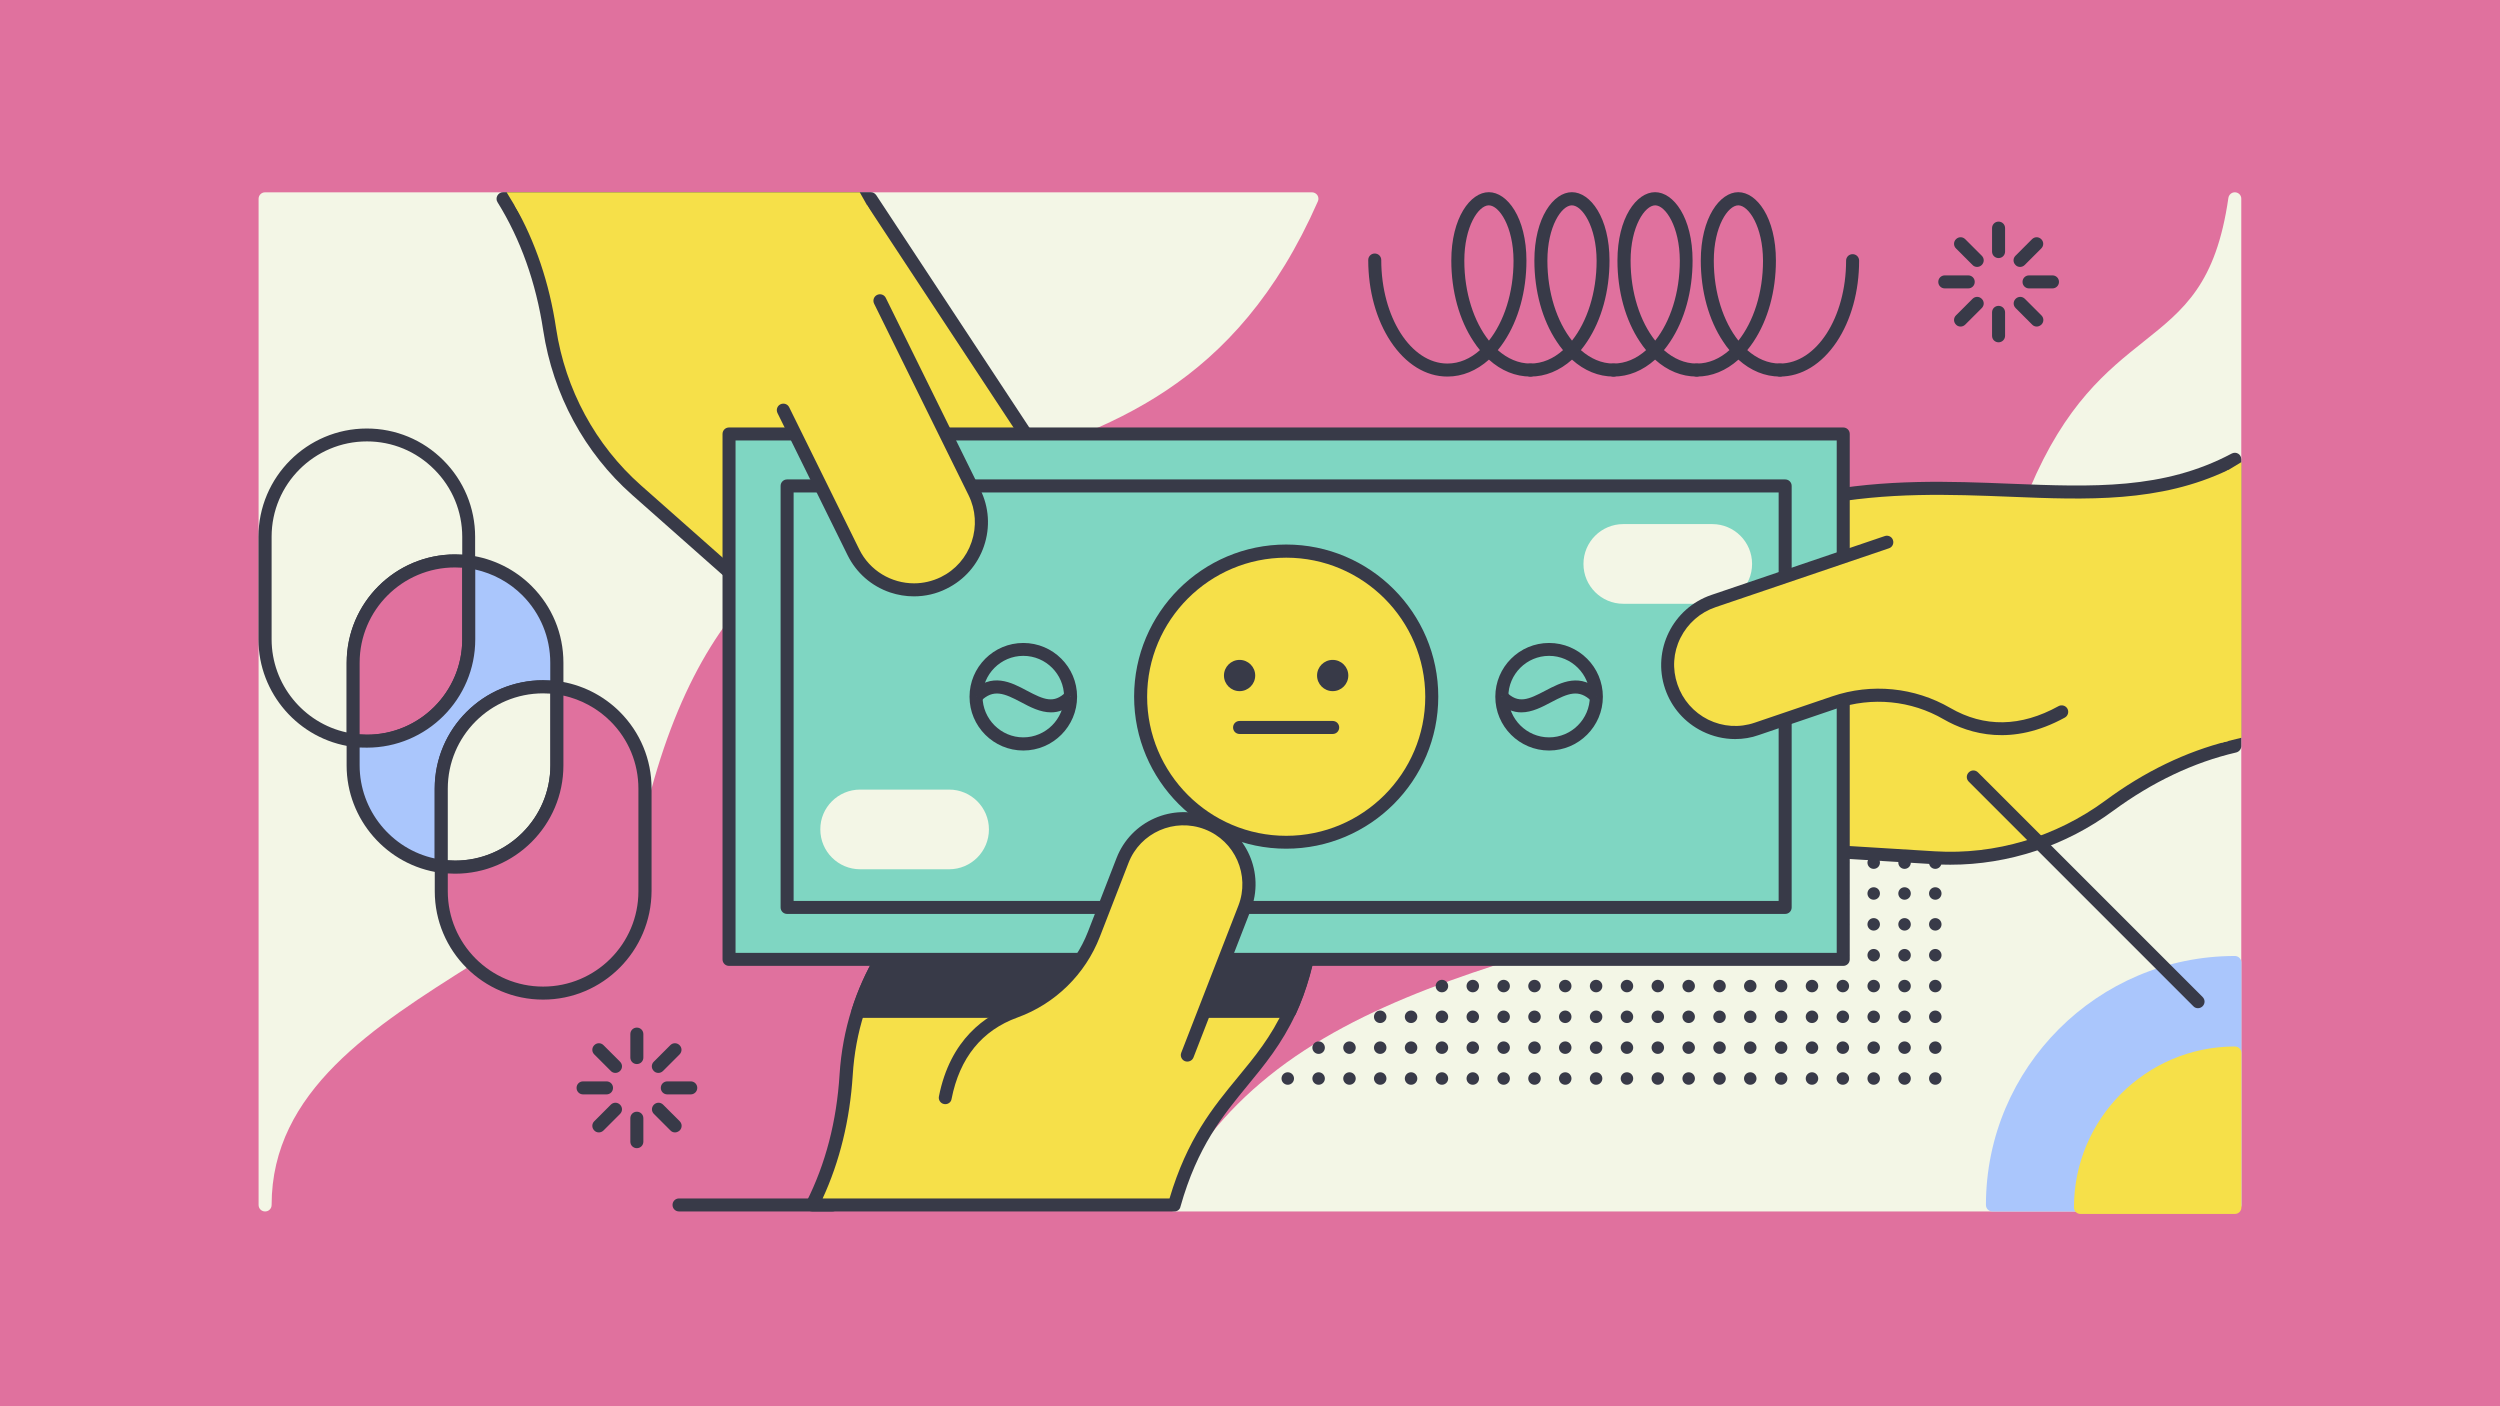 <?xml version="1.0" encoding="utf-8"?>
<!-- Generator: Adobe Illustrator 22.0.1, SVG Export Plug-In . SVG Version: 6.00 Build 0)  -->
<svg version="1.1" id="Layer_1" xmlns="http://www.w3.org/2000/svg" xmlns:xlink="http://www.w3.org/1999/xlink" x="0px" y="0px" viewBox="0 0 1920 1080" style="enable-background:new 0 0 1920 1080;" xml:space="preserve">

<rect y="0" width="1920" height="1080" style="fill:#E0719E;"/>
<g>
	<path d="M1011.8,150c-0.9-1.4-2.5-2.3-4.2-2.3h-804c-2.8,0-5,2.2-5,5v772.7c0,2.8,2.2,5,5,5s5-2.2,5-5
		c0-87.5,78.5-137,154.4-184.9C425.5,701,484.6,663.8,500,607c49.2-181,149.2-213,255.1-246.8c95.3-30.4,193.8-61.9,257-205.5
		C1012.8,153.2,1012.7,151.4,1011.8,150z" style="fill:#F3F6E6;"/>
	<path d="M1716.7,147.7c-2.6-0.2-4.9,1.7-5.3,4.3c-9.5,66.1-34,85.6-65,110.3c-28.1,22.4-60,47.7-87.6,113.1
		c-6.3,14.9-11.1,34.5-16.6,57.1c-10.2,41.8-22.9,93.7-51.8,140.3c-30.6,49.3-73.2,83.2-130.3,103.7c-39.9,14.3-82.1,26.4-123,38.2
		c-94.7,27.2-192.6,55.2-262.8,111.9c-33.8,27.3-59,58.9-76.9,96.7c-0.7,1.5-0.6,3.4,0.3,4.8c0.9,1.4,2.5,2.3,4.2,2.3h814.4
		c2.8,0,5-2.2,5-5V152.7C1721.4,150.1,1719.4,147.9,1716.7,147.7z" style="fill:#F3F6E6;"/>
	<g>
		<g>
			<g>
				<circle cx="1486.3" cy="591.5" r="4.8" style="fill:#383A48;"/>
			</g>
		</g>
		<g>
			<g>
				<circle cx="1486.3" cy="615.2" r="4.8" style="fill:#383A48;"/>
			</g>
		</g>
		<g>
			<g>
				<circle cx="1486.3" cy="638.8" r="4.8" style="fill:#383A48;"/>
			</g>
		</g>
		<g>
			<g>
				<circle cx="1486.3" cy="662.5" r="4.8" style="fill:#383A48;"/>
			</g>
		</g>
		<g>
			<g>
				<circle cx="1486.3" cy="686.2" r="4.8" style="fill:#383A48;"/>
			</g>
		</g>
		<g>
			<g>
				<circle cx="1486.3" cy="709.9" r="4.8" style="fill:#383A48;"/>
			</g>
		</g>
		<g>
			<g>
				<circle cx="1486.3" cy="733.6" r="4.8" style="fill:#383A48;"/>
			</g>
		</g>
		<g>
			<g>
				<circle cx="1486.3" cy="757.3" r="4.8" style="fill:#383A48;"/>
			</g>
		</g>
		<g>
			<g>
				<circle cx="1486.3" cy="780.9" r="4.8" style="fill:#383A48;"/>
			</g>
		</g>
		<g>
			<g>
				<circle cx="1486.3" cy="804.6" r="4.8" style="fill:#383A48;"/>
			</g>
		</g>
		<g>
			<g>
				<circle cx="1486.3" cy="828.3" r="4.8" style="fill:#383A48;"/>
			</g>
		</g>
		<g>
			<g>
				<circle cx="1462.7" cy="591.5" r="4.8" style="fill:#383A48;"/>
			</g>
		</g>
		<g>
			<g>
				<circle cx="1462.7" cy="615.2" r="4.8" style="fill:#383A48;"/>
			</g>
		</g>
		<g>
			<g>
				<circle cx="1462.7" cy="638.8" r="4.8" style="fill:#383A48;"/>
			</g>
		</g>
		<g>
			<g>
				<circle cx="1462.7" cy="662.5" r="4.8" style="fill:#383A48;"/>
			</g>
		</g>
		<g>
			<g>
				<circle cx="1462.7" cy="686.2" r="4.8" style="fill:#383A48;"/>
			</g>
		</g>
		<g>
			<g>
				<circle cx="1462.7" cy="709.9" r="4.8" style="fill:#383A48;"/>
			</g>
		</g>
		<g>
			<g>
				<circle cx="1462.7" cy="733.6" r="4.8" style="fill:#383A48;"/>
			</g>
		</g>
		<g>
			<g>
				<circle cx="1462.7" cy="757.3" r="4.8" style="fill:#383A48;"/>
			</g>
		</g>
		<g>
			<g>
				<circle cx="1462.7" cy="780.9" r="4.8" style="fill:#383A48;"/>
			</g>
		</g>
		<g>
			<g>
				<circle cx="1462.7" cy="804.6" r="4.8" style="fill:#383A48;"/>
			</g>
		</g>
		<g>
			<g>
				<circle cx="1462.7" cy="828.3" r="4.8" style="fill:#383A48;"/>
			</g>
		</g>
		<g>
			<g>
				<circle cx="1439" cy="591.5" r="4.8" style="fill:#383A48;"/>
			</g>
		</g>
		<g>
			<g>
				<circle cx="1439" cy="615.2" r="4.8" style="fill:#383A48;"/>
			</g>
		</g>
		<g>
			<g>
				<circle cx="1439" cy="638.8" r="4.8" style="fill:#383A48;"/>
			</g>
		</g>
		<g>
			<g>
				<circle cx="1439" cy="662.5" r="4.8" style="fill:#383A48;"/>
			</g>
		</g>
		<g>
			<g>
				<circle cx="1439" cy="686.2" r="4.8" style="fill:#383A48;"/>
			</g>
		</g>
		<g>
			<g>
				<circle cx="1439" cy="709.9" r="4.8" style="fill:#383A48;"/>
			</g>
		</g>
		<g>
			<g>
				<circle cx="1439" cy="733.6" r="4.8" style="fill:#383A48;"/>
			</g>
		</g>
		<g>
			<g>
				<circle cx="1439" cy="757.3" r="4.8" style="fill:#383A48;"/>
			</g>
		</g>
		<g>
			<g>
				<circle cx="1439" cy="780.9" r="4.8" style="fill:#383A48;"/>
			</g>
		</g>
		<g>
			<g>
				<circle cx="1439" cy="804.6" r="4.8" style="fill:#383A48;"/>
			</g>
		</g>
		<g>
			<g>
				<circle cx="1439" cy="828.3" r="4.8" style="fill:#383A48;"/>
			</g>
		</g>
		<g>
			<g>
				<circle cx="1415.3" cy="615.2" r="4.8" style="fill:#383A48;"/>
			</g>
		</g>
		<g>
			<g>
				<circle cx="1415.3" cy="638.8" r="4.8" style="fill:#383A48;"/>
			</g>
		</g>
		<g>
			<g>
				<circle cx="1415.3" cy="662.5" r="4.8" style="fill:#383A48;"/>
			</g>
		</g>
		<g>
			<g>
				<circle cx="1415.3" cy="686.2" r="4.8" style="fill:#383A48;"/>
			</g>
		</g>
		<g>
			<g>
				<circle cx="1415.3" cy="709.9" r="4.8" style="fill:#383A48;"/>
			</g>
		</g>
		<g>
			<g>
				<circle cx="1415.3" cy="733.6" r="4.8" style="fill:#383A48;"/>
			</g>
		</g>
		<g>
			<g>
				<circle cx="1415.3" cy="757.3" r="4.8" style="fill:#383A48;"/>
			</g>
		</g>
		<g>
			<g>
				<circle cx="1415.3" cy="780.9" r="4.8" style="fill:#383A48;"/>
			</g>
		</g>
		<g>
			<g>
				<circle cx="1415.3" cy="804.6" r="4.8" style="fill:#383A48;"/>
			</g>
		</g>
		<g>
			<g>
				<circle cx="1415.3" cy="828.3" r="4.8" style="fill:#383A48;"/>
			</g>
		</g>
		<g>
			<g>
				<circle cx="1391.6" cy="638.8" r="4.8" style="fill:#383A48;"/>
			</g>
		</g>
		<g>
			<g>
				<circle cx="1391.6" cy="662.5" r="4.8" style="fill:#383A48;"/>
			</g>
		</g>
		<g>
			<g>
				<circle cx="1391.6" cy="686.2" r="4.8" style="fill:#383A48;"/>
			</g>
		</g>
		<g>
			<g>
				<circle cx="1391.6" cy="709.9" r="4.8" style="fill:#383A48;"/>
			</g>
		</g>
		<g>
			<g>
				<circle cx="1391.6" cy="733.6" r="4.8" style="fill:#383A48;"/>
			</g>
		</g>
		<g>
			<g>
				<circle cx="1391.6" cy="757.3" r="4.8" style="fill:#383A48;"/>
			</g>
		</g>
		<g>
			<g>
				<circle cx="1391.6" cy="780.9" r="4.8" style="fill:#383A48;"/>
			</g>
		</g>
		<g>
			<g>
				<circle cx="1391.6" cy="804.6" r="4.8" style="fill:#383A48;"/>
			</g>
		</g>
		<g>
			<g>
				<circle cx="1391.6" cy="828.3" r="4.8" style="fill:#383A48;"/>
			</g>
		</g>
		<g>
			<g>
				<circle cx="1367.9" cy="662.5" r="4.8" style="fill:#383A48;"/>
			</g>
		</g>
		<g>
			<g>
				<circle cx="1367.9" cy="686.2" r="4.8" style="fill:#383A48;"/>
			</g>
		</g>
		<g>
			<g>
				<circle cx="1367.9" cy="709.9" r="4.8" style="fill:#383A48;"/>
			</g>
		</g>
		<g>
			<g>
				<circle cx="1367.9" cy="733.6" r="4.8" style="fill:#383A48;"/>
			</g>
		</g>
		<g>
			<g>
				<circle cx="1367.9" cy="757.3" r="4.8" style="fill:#383A48;"/>
			</g>
		</g>
		<g>
			<g>
				<circle cx="1367.9" cy="780.9" r="4.8" style="fill:#383A48;"/>
			</g>
		</g>
		<g>
			<g>
				<circle cx="1367.9" cy="804.6" r="4.8" style="fill:#383A48;"/>
			</g>
		</g>
		<g>
			<g>
				<circle cx="1367.9" cy="828.3" r="4.8" style="fill:#383A48;"/>
			</g>
		</g>
		<g>
			<g>
				<circle cx="1344.2" cy="662.5" r="4.8" style="fill:#383A48;"/>
			</g>
		</g>
		<g>
			<g>
				<circle cx="1344.2" cy="686.2" r="4.8" style="fill:#383A48;"/>
			</g>
		</g>
		<g>
			<g>
				<circle cx="1344.2" cy="709.9" r="4.8" style="fill:#383A48;"/>
			</g>
		</g>
		<g>
			<g>
				<circle cx="1344.2" cy="733.6" r="4.8" style="fill:#383A48;"/>
			</g>
		</g>
		<g>
			<g>
				<circle cx="1344.2" cy="757.3" r="4.8" style="fill:#383A48;"/>
			</g>
		</g>
		<g>
			<g>
				<circle cx="1344.2" cy="780.9" r="4.8" style="fill:#383A48;"/>
			</g>
		</g>
		<g>
			<g>
				<circle cx="1344.2" cy="804.6" r="4.8" style="fill:#383A48;"/>
			</g>
		</g>
		<g>
			<g>
				<circle cx="1344.2" cy="828.3" r="4.8" style="fill:#383A48;"/>
			</g>
		</g>
		<g>
			<g>
				<circle cx="1320.6" cy="686.2" r="4.8" style="fill:#383A48;"/>
			</g>
		</g>
		<g>
			<g>
				<circle cx="1320.6" cy="709.9" r="4.8" style="fill:#383A48;"/>
			</g>
		</g>
		<g>
			<g>
				<circle cx="1320.6" cy="733.6" r="4.8" style="fill:#383A48;"/>
			</g>
		</g>
		<g>
			<g>
				<circle cx="1320.6" cy="757.3" r="4.8" style="fill:#383A48;"/>
			</g>
		</g>
		<g>
			<g>
				<circle cx="1320.6" cy="780.9" r="4.8" style="fill:#383A48;"/>
			</g>
		</g>
		<g>
			<g>
				<circle cx="1320.6" cy="804.6" r="4.8" style="fill:#383A48;"/>
			</g>
		</g>
		<g>
			<g>
				<circle cx="1320.6" cy="828.3" r="4.8" style="fill:#383A48;"/>
			</g>
		</g>
		<g>
			<g>
				<circle cx="1296.9" cy="686.2" r="4.8" style="fill:#383A48;"/>
			</g>
		</g>
		<g>
			<g>
				<circle cx="1296.9" cy="709.9" r="4.8" style="fill:#383A48;"/>
			</g>
		</g>
		<g>
			<g>
				<circle cx="1296.9" cy="733.6" r="4.8" style="fill:#383A48;"/>
			</g>
		</g>
		<g>
			<g>
				<circle cx="1296.9" cy="757.3" r="4.8" style="fill:#383A48;"/>
			</g>
		</g>
		<g>
			<g>
				<circle cx="1296.9" cy="780.9" r="4.8" style="fill:#383A48;"/>
			</g>
		</g>
		<g>
			<g>
				<circle cx="1296.9" cy="804.6" r="4.8" style="fill:#383A48;"/>
			</g>
		</g>
		<g>
			<g>
				<circle cx="1296.9" cy="828.3" r="4.8" style="fill:#383A48;"/>
			</g>
		</g>
		<g>
			<g>
				<circle cx="1273.2" cy="709.9" r="4.8" style="fill:#383A48;"/>
			</g>
		</g>
		<g>
			<g>
				<circle cx="1273.2" cy="733.6" r="4.8" style="fill:#383A48;"/>
			</g>
		</g>
		<g>
			<g>
				<circle cx="1273.2" cy="757.3" r="4.8" style="fill:#383A48;"/>
			</g>
		</g>
		<g>
			<g>
				<circle cx="1273.2" cy="780.9" r="4.8" style="fill:#383A48;"/>
			</g>
		</g>
		<g>
			<g>
				<circle cx="1273.2" cy="804.6" r="4.8" style="fill:#383A48;"/>
			</g>
		</g>
		<g>
			<g>
				<circle cx="1273.2" cy="828.3" r="4.8" style="fill:#383A48;"/>
			</g>
		</g>
		<g>
			<g>
				<circle cx="1249.5" cy="709.9" r="4.8" style="fill:#383A48;"/>
			</g>
		</g>
		<g>
			<g>
				<circle cx="1249.5" cy="733.6" r="4.8" style="fill:#383A48;"/>
			</g>
		</g>
		<g>
			<g>
				<circle cx="1249.5" cy="757.3" r="4.8" style="fill:#383A48;"/>
			</g>
		</g>
		<g>
			<g>
				<circle cx="1249.5" cy="780.9" r="4.8" style="fill:#383A48;"/>
			</g>
		</g>
		<g>
			<g>
				<circle cx="1249.5" cy="804.6" r="4.8" style="fill:#383A48;"/>
			</g>
		</g>
		<g>
			<g>
				<circle cx="1249.5" cy="828.3" r="4.8" style="fill:#383A48;"/>
			</g>
		</g>
		<g>
			<g>
				<circle cx="1225.8" cy="709.9" r="4.8" style="fill:#383A48;"/>
			</g>
		</g>
		<g>
			<g>
				<circle cx="1225.8" cy="733.6" r="4.8" style="fill:#383A48;"/>
			</g>
		</g>
		<g>
			<g>
				<circle cx="1225.8" cy="757.3" r="4.8" style="fill:#383A48;"/>
			</g>
		</g>
		<g>
			<g>
				<circle cx="1225.8" cy="780.9" r="4.8" style="fill:#383A48;"/>
			</g>
		</g>
		<g>
			<g>
				<circle cx="1225.8" cy="804.6" r="4.8" style="fill:#383A48;"/>
			</g>
		</g>
		<g>
			<g>
				<circle cx="1225.8" cy="828.3" r="4.8" style="fill:#383A48;"/>
			</g>
		</g>
		<g>
			<g>
				<circle cx="1202.1" cy="733.6" r="4.8" style="fill:#383A48;"/>
			</g>
		</g>
		<g>
			<g>
				<circle cx="1202.1" cy="757.3" r="4.8" style="fill:#383A48;"/>
			</g>
		</g>
		<g>
			<g>
				<circle cx="1202.1" cy="780.9" r="4.8" style="fill:#383A48;"/>
			</g>
		</g>
		<g>
			<g>
				<circle cx="1202.1" cy="804.6" r="4.8" style="fill:#383A48;"/>
			</g>
		</g>
		<g>
			<g>
				<circle cx="1202.1" cy="828.3" r="4.8" style="fill:#383A48;"/>
			</g>
		</g>
		<g>
			<g>
				<circle cx="1178.5" cy="733.6" r="4.8" style="fill:#383A48;"/>
			</g>
		</g>
		<g>
			<g>
				<circle cx="1178.5" cy="757.3" r="4.8" style="fill:#383A48;"/>
			</g>
		</g>
		<g>
			<g>
				<circle cx="1178.5" cy="780.9" r="4.8" style="fill:#383A48;"/>
			</g>
		</g>
		<g>
			<g>
				<circle cx="1178.5" cy="804.6" r="4.8" style="fill:#383A48;"/>
			</g>
		</g>
		<g>
			<g>
				<circle cx="1178.5" cy="828.3" r="4.8" style="fill:#383A48;"/>
			</g>
		</g>
		<g>
			<g>
				<circle cx="1154.8" cy="757.3" r="4.8" style="fill:#383A48;"/>
			</g>
		</g>
		<g>
			<g>
				<circle cx="1154.8" cy="780.9" r="4.8" style="fill:#383A48;"/>
			</g>
		</g>
		<g>
			<g>
				<circle cx="1154.8" cy="804.6" r="4.8" style="fill:#383A48;"/>
			</g>
		</g>
		<g>
			<g>
				<circle cx="1154.8" cy="828.3" r="4.8" style="fill:#383A48;"/>
			</g>
		</g>
		<g>
			<g>
				<circle cx="1131.1" cy="757.3" r="4.8" style="fill:#383A48;"/>
			</g>
		</g>
		<g>
			<g>
				<circle cx="1131.1" cy="780.9" r="4.8" style="fill:#383A48;"/>
			</g>
		</g>
		<g>
			<g>
				<circle cx="1131.1" cy="804.6" r="4.8" style="fill:#383A48;"/>
			</g>
		</g>
		<g>
			<g>
				<circle cx="1131.1" cy="828.3" r="4.8" style="fill:#383A48;"/>
			</g>
		</g>
		<g>
			<g>
				<circle cx="1107.4" cy="757.3" r="4.8" style="fill:#383A48;"/>
			</g>
		</g>
		<g>
			<g>
				<circle cx="1107.4" cy="780.9" r="4.8" style="fill:#383A48;"/>
			</g>
		</g>
		<g>
			<g>
				<circle cx="1107.4" cy="804.6" r="4.8" style="fill:#383A48;"/>
			</g>
		</g>
		<g>
			<g>
				<circle cx="1107.4" cy="828.3" r="4.8" style="fill:#383A48;"/>
			</g>
		</g>
		<g>
			<g>
				<circle cx="1083.7" cy="780.9" r="4.8" style="fill:#383A48;"/>
			</g>
		</g>
		<g>
			<g>
				<circle cx="1083.7" cy="804.6" r="4.8" style="fill:#383A48;"/>
			</g>
		</g>
		<g>
			<g>
				<circle cx="1083.7" cy="828.3" r="4.8" style="fill:#383A48;"/>
			</g>
		</g>
		<g>
			<g>
				<circle cx="1060" cy="780.9" r="4.8" style="fill:#383A48;"/>
			</g>
		</g>
		<g>
			<g>
				<circle cx="1060" cy="804.6" r="4.8" style="fill:#383A48;"/>
			</g>
		</g>
		<g>
			<g>
				<circle cx="1060" cy="828.3" r="4.8" style="fill:#383A48;"/>
			</g>
		</g>
		<g>
			<g>
				<circle cx="1036.4" cy="804.6" r="4.8" style="fill:#383A48;"/>
			</g>
		</g>
		<g>
			<g>
				<circle cx="1036.4" cy="828.3" r="4.8" style="fill:#383A48;"/>
			</g>
		</g>
		<g>
			<g>
				<circle cx="1012.7" cy="804.6" r="4.8" style="fill:#383A48;"/>
			</g>
		</g>
		<g>
			<g>
				<circle cx="1012.7" cy="828.3" r="4.8" style="fill:#383A48;"/>
			</g>
		</g>
		<g>
			<g>
				<circle cx="989" cy="828.3" r="4.8" style="fill:#383A48;"/>
			</g>
		</g>
	</g>
	<g>
		<path d="M639.3,930.4H521.5c-2.8,0-5-2.2-5-5s2.2-5,5-5h117.8c2.8,0,5,2.2,5,5S642.1,930.4,639.3,930.4z" style="fill:#383A48;"/>
	</g>
	<g>
		<path d="M990.7,776.7c-25.4,55.1-66.4,69.3-88.8,148.7H623.8c17.7-34.8,24.2-70.7,26.1-100c1-16.7,4.1-33,9.1-48.7
			c9-28.3,24.2-54.4,44.9-76.2l103-108.7c0,0,204.5-28.2,205.8,36.3C1014.1,702.5,1004.9,746,990.7,776.7z" style="fill:#F6E049;"/>
		<path d="M902,930.4H623.8c-1.7,0-3.4-0.9-4.3-2.4s-1-3.3-0.2-4.9c14.7-29,23.3-62,25.5-98.1c1.1-17,4.2-33.8,9.3-49.9
			c9.2-29.1,25.2-56.2,46-78.2l103-108.7c0.8-0.8,1.8-1.4,2.9-1.5c6.3-0.9,155.7-21,199.1,16.1c8,6.9,12.2,15.3,12.4,25.1
			c1.3,66.8-5.8,114.7-22.4,150.8l0,0c-10.6,22.9-24,39.2-37,55c-18.9,23-38.5,46.8-51.5,93C906.2,928.9,904.2,930.4,902,930.4z
			 M631.8,920.4h266.4c13.6-45.8,33.3-69.8,52.4-93c13.2-16,25.6-31.1,35.6-52.8l0,0c21-45.5,22.3-105.4,21.5-146.4
			c-0.1-6.9-3-12.7-8.9-17.7c-37.7-32.2-172.6-16.1-189.5-14L707.4,703.9c-19.8,20.9-35,46.6-43.7,74.3c-4.9,15.3-7.8,31.3-8.8,47.5
			C652.7,860.2,644.9,892,631.8,920.4z" style="fill:#383A48;"/>
	</g>
	<path d="M1017.6,627.9c-0.2-9.8-4.4-18.2-12.4-25.1c-43.4-37-192.8-16.9-199.1-16.1c-1.1,0.2-2.2,0.7-2.9,1.5
		L700.2,697c-20.9,22-36.8,49-46,78.2c-0.5,1.5-0.2,3.2,0.7,4.5s2.4,2,4,2h331.8c2,0,3.7-1.1,4.5-2.9
		C1011.9,742.7,1019,694.8,1017.6,627.9z" style="fill:#383A48;"/>
	<g>
		<path d="M1716.4,573V352.8c-132.9,70.6-284.2-47.5-492.5,109.9c-53.1,40.1,107.6,186.7,107.6,186.7l154.1,9.5
			c48.1,3,95.6-11.5,134.5-40.1C1644.5,600.7,1677.2,582.1,1716.4,573z" style="fill:#F6E049;"/>
		<path d="M1497.9,664.1c-4.2,0-8.4-0.1-12.6-0.4l-154.1-9.5c-1.1-0.1-2.2-0.5-3.1-1.3c-5-4.6-122.6-112.5-120-169.6
			c0.5-10.4,4.7-18.7,12.7-24.7c125.6-94.9,230.6-90.8,323.3-87.1c63,2.5,117.5,4.7,169.9-23.2c1.6-0.8,3.4-0.8,4.9,0.1
			s2.4,2.5,2.4,4.3V573c0,2.3-1.6,4.3-3.9,4.9c-32.7,7.6-64.4,22.7-94.5,44.8C1586.5,649.6,1542.5,664.1,1497.9,664.1z
			 M1333.6,644.4l152.3,9.4c46.5,2.9,93.1-11,131.2-39.1c29.9-22.1,61.6-37.4,94.3-45.6V360.9c-52.7,25.2-108.6,23-167.6,20.6
			c-91-3.6-194.1-7.7-316.8,85.1c-5.5,4.2-8.4,9.8-8.7,17.2c-1,21.3,18.7,55.9,56.9,100C1301.1,613.8,1327.6,638.8,1333.6,644.4z" style="fill:#383A48;"/>
	</g>
	<g>
		<path d="M386.4,152.7h282.3l182.4,276.9l-246.5,49.2L488.9,376.5c-36.1-32-59.5-75.7-66.7-123.4
			C417.6,223.1,407.6,186.9,386.4,152.7z" style="fill:#F6E049;"/>
		<path d="M604.5,483.8c-1.2,0-2.4-0.4-3.3-1.3L485.6,380.2c-36.7-32.4-60.9-77.3-68.4-126.4
			c-5.6-36.9-17.4-70-35.1-98.5c-1-1.5-1-3.5-0.1-5.1s2.6-2.6,4.4-2.6h282.3c1.7,0,3.2,0.8,4.2,2.2l182.4,276.9
			c0.9,1.4,1.1,3.1,0.4,4.7c-0.6,1.5-2,2.7-3.6,3l-246.5,49.2C605.2,483.7,604.9,483.8,604.5,483.8z M395.2,157.7
			c15.9,27.9,26.7,59.6,31.9,94.6c7.1,46.8,30.2,89.5,65.1,120.4L606,473.4l236.8-47.2L666,157.7H395.2z" style="fill:#383A48;"/>
	</g>
	<g>
		<g>
			<g>
				<rect x="559.9" y="333.3" width="855.7" height="403.5" style="fill:#7FD6C2;"/>
			</g>
			<g>
				<path d="M1415.6,741.8H559.9c-2.8,0-5-2.2-5-5V333.3c0-2.8,2.2-5,5-5h855.7c2.8,0,5,2.2,5,5v403.5
					C1420.6,739.6,1418.4,741.8,1415.6,741.8z M564.9,731.8h845.7V338.3H564.9V731.8z" style="fill:#383A48;"/>
			</g>
		</g>
		<g>
			<g>
				<rect x="604.5" y="373.2" width="766.5" height="323.7" style="fill:#7FD6C2;"/>
			</g>
			<g>
				<path d="M1371,701.9H604.5c-2.8,0-5-2.2-5-5V373.2c0-2.8,2.2-5,5-5H1371c2.8,0,5,2.2,5,5v323.7
					C1376,699.7,1373.8,701.9,1371,701.9z M609.5,691.9H1366V378.2H609.5V691.9z" style="fill:#383A48;"/>
			</g>
		</g>
		<g>
			<path d="M1315,463.7h-68.3c-16.9,0-30.6-13.7-30.6-30.6l0,0c0-16.9,13.7-30.6,30.6-30.6h68.3
				c16.9,0,30.6,13.7,30.6,30.6l0,0C1345.6,450,1331.9,463.7,1315,463.7z" style="fill:#F3F6E6;"/>
		</g>
		<g>
			<path d="M660.6,606.4h68.3c16.9,0,30.6,13.7,30.6,30.6l0,0c0,16.9-13.7,30.6-30.6,30.6h-68.3
				c-16.9,0-30.6-13.7-30.6-30.6l0,0C629.9,620.1,643.7,606.4,660.6,606.4z" style="fill:#F3F6E6;"/>
		</g>
		<g>
			<g>
				<circle cx="987.8" cy="535.1" r="111.8" style="fill:#F6E049;"/>
				<path d="M987.8,651.8C923.4,651.8,871,599.4,871,535s52.4-116.8,116.8-116.8s116.8,52.4,116.8,116.8
					C1104.6,599.5,1052.2,651.8,987.8,651.8z M987.8,428.3c-58.9,0-106.8,47.9-106.8,106.8s47.9,106.8,106.8,106.8
					s106.8-47.9,106.8-106.8S1046.7,428.3,987.8,428.3z" style="fill:#383A48;"/>
			</g>
			<g>
				<circle cx="952" cy="518.8" r="12" style="fill:#383A48;"/>
			</g>
			<g>
				<circle cx="1023.5" cy="518.8" r="12" style="fill:#383A48;"/>
			</g>
			<g>
				<path d="M1023.5,563.7H952c-2.8,0-5-2.2-5-5s2.2-5,5-5h71.5c2.8,0,5,2.2,5,5S1026.3,563.7,1023.5,563.7z" style="fill:#383A48;"/>
			</g>
		</g>
		<g>
			<g>
				<g>
					<circle cx="1189.7" cy="535.1" r="36.3" style="fill:#7FD6C2;"/>
				</g>
				<g>
					<path d="M1189.7,576.4c-22.8,0-41.3-18.5-41.3-41.3s18.5-41.3,41.3-41.3s41.3,18.5,41.3,41.3
						C1231,557.8,1212.4,576.4,1189.7,576.4z M1189.7,503.7c-17.3,0-31.3,14.1-31.3,31.3s14.1,31.3,31.3,31.3s31.3-14.1,31.3-31.3
						S1206.9,503.7,1189.7,503.7z" style="fill:#383A48;"/>
				</g>
			</g>
			<g>
				<path d="M1153.3,535.1c24.7,24.7,47.1-25.6,72.6,0" style="fill:#7FD6C2;"/>
				<path d="M1168.4,547.1c-6,0-12.3-2.2-18.6-8.5l7.1-7.1c9.2,9.2,16.9,5.8,29.8-1c12.2-6.4,27.3-14.5,42.8,1l-7.1,7.1
					c-9.8-9.8-18.2-6.1-31.1,0.7C1184.5,542.9,1176.6,547.1,1168.4,547.1z" style="fill:#383A48;"/>
			</g>
		</g>
		<g>
			<g>
				<g>
					<circle cx="785.9" cy="535.1" r="36.3" style="fill:#7FD6C2;"/>
				</g>
				<g>
					<path d="M785.9,576.4c-22.8,0-41.3-18.5-41.3-41.3s18.5-41.3,41.3-41.3s41.3,18.5,41.3,41.3
						C827.2,557.8,808.7,576.4,785.9,576.4z M785.9,503.7c-17.3,0-31.3,14.1-31.3,31.3s14.1,31.3,31.3,31.3s31.3-14.1,31.3-31.3
						S803.2,503.7,785.9,503.7z" style="fill:#383A48;"/>
				</g>
			</g>
			<g>
				<path d="M822.2,535.1c-24.7,24.7-47.1-25.6-72.6,0" style="fill:#7FD6C2;"/>
				<path d="M807.2,547.1c-8.3,0-16.1-4.1-23-7.8c-12.9-6.8-21.3-10.5-31.1-0.7l-7.1-7.1c15.5-15.5,30.7-7.5,42.8-1
					c12.9,6.8,20.6,10.2,29.8,1l7.1,7.1C819.5,544.9,813.2,547.1,807.2,547.1z" style="fill:#383A48;"/>
			</g>
		</g>
	</g>
	<g>
		<path d="M675.8,231l72.6,147.2c12.7,25.7,2.1,56.8-23.6,69.4l0,0c-25.7,12.7-56.8,2.1-69.4-23.6l-53.8-109" style="fill:#F6E049;"/>
		<path d="M701.9,458c-6.2,0-12.3-1-18.3-3c-14.4-4.9-26-15.1-32.7-28.7l-53.8-109.1c-1.2-2.5-0.2-5.5,2.3-6.7
			s5.5-0.2,6.7,2.3l53.8,109.1C668,438.4,684.7,448,702,448c7,0,14-1.6,20.6-4.8c11.2-5.5,19.6-15.1,23.6-27
			c4-11.8,3.2-24.6-2.3-35.8l-72.6-147.2c-1.2-2.5-0.2-5.5,2.3-6.7s5.5-0.2,6.7,2.3L752.9,376c6.7,13.6,7.7,29,2.8,43.4
			s-15.1,26-28.7,32.7C719.1,456.1,710.5,458,701.9,458z" style="fill:#383A48;"/>
	</g>
	<g>
		<path d="M1449.1,416.4L1316,461.6c-27.1,9.2-41.6,38.6-32.4,65.8l0,0c9.2,27.1,38.6,41.6,65.8,32.4l59.4-20.2
			c28.7-9.8,60.4-6.8,86.6,8.5c20.6,12,50.8,19.2,88.1-1.3" style="fill:#F6E049;"/>
		<path d="M1332.6,567.6c-8.6,0-17.2-2-25.1-5.9c-13.6-6.7-23.8-18.3-28.7-32.7c-10.1-29.7,5.9-62,35.6-72.1l133.1-45.2
			c2.6-0.9,5.5,0.5,6.3,3.1c0.9,2.6-0.5,5.5-3.1,6.3l-133.1,45.2c-11.8,4-21.4,12.4-27,23.6s-6.4,23.9-2.3,35.8
			c4,11.8,12.4,21.4,23.6,27c11.2,5.5,23.9,6.4,35.8,2.3l59.4-20.2c30.2-10.3,63.3-7,90.7,8.9c26.1,15.1,54.1,14.7,83.2-1.4
			c2.4-1.3,5.5-0.4,6.8,2s0.4,5.5-2,6.8c-40.4,22.2-72.9,12.9-93.1,1.3c-24.9-14.5-55-17.4-82.5-8.1l-59.4,20.2
			C1345,566.6,1338.8,567.6,1332.6,567.6z" style="fill:#383A48;"/>
	</g>
	<g>
		<path d="M912.2,810.1l43.9-113c10.1-25.9-2.8-55-28.7-65.1l0,0c-25.9-10.1-55,2.8-65.1,28.7l-22,56.7
			c-10.7,27.5-32.6,49.1-60.3,59.1c-21.8,7.9-45.9,25.9-53.9,66.3" style="fill:#F6E049;"/>
		<path d="M726,848c-0.3,0-0.6,0-1-0.1c-2.7-0.5-4.5-3.2-3.9-5.9c8.7-44,35.9-62.4,57.1-70.1
			c26.2-9.5,47.1-30,57.3-56.2l22-56.7c11-28.4,43.1-42.6,71.5-31.5c28.4,11,42.6,43.1,31.5,71.6l-43.9,113c-1,2.6-3.9,3.8-6.5,2.9
			c-2.6-1-3.9-3.9-2.9-6.5l43.9-113c9-23.3-2.5-49.6-25.8-58.6s-49.6,2.5-58.6,25.8l-22,56.7c-11.2,28.9-34.3,51.5-63.2,62
			c-27.4,9.9-44.5,31-50.7,62.6C730.5,846.3,728.4,848,726,848z" style="fill:#383A48;"/>
	</g>
	<g>
		<g>
			<path d="M360,412.2v19.3c-3.4-0.5-7-0.7-10.6-0.7c-43.2,0-78.2,35-78.2,78.2v59.6c-38.2-5.2-67.6-37.9-67.6-77.5
				v-78.8c0-43.2,35-78.2,78.2-78.2c21.6,0,41.1,8.8,55.3,22.9C351.2,371.1,360,390.6,360,412.2z" style="fill:#F3F6E6;"/>
			<path d="M271.2,573.5c-0.2,0-0.4,0-0.7,0c-41-5.5-72-41-72-82.4v-78.8c0-45.9,37.3-83.2,83.2-83.2
				c22.2,0,43.1,8.7,58.8,24.4c15.7,15.7,24.4,36.6,24.4,58.8v19.3c0,1.4-0.6,2.8-1.7,3.8c-1.1,0.9-2.5,1.4-4,1.2
				c-3.2-0.4-6.6-0.7-9.9-0.7c-40.4,0-73.2,32.8-73.2,73.2v59.6c0,1.4-0.6,2.8-1.7,3.8C273.6,573.1,272.5,573.5,271.2,573.5z
				 M281.8,339c-40.4,0-73.2,32.8-73.2,73.2V491c0,34.5,24.4,64.3,57.6,71.5V509c0-45.9,37.3-83.2,83.2-83.2c1.9,0,3.7,0.1,5.6,0.2
				v-13.7c0-19.5-7.6-37.9-21.4-51.7C319.7,346.6,301.3,339,281.8,339z" style="fill:#383A48;"/>
		</g>
		<g>
			<path d="M360,431.5v59.6c0,43.2-35,78.2-78.2,78.2c-3.6,0-7.1-0.2-10.6-0.7V509c0-43.2,35-78.2,78.2-78.2
				C353,430.8,356.5,431,360,431.5z" style="fill:#E0719E;"/>
			<path d="M281.8,574.2c-3.8,0-7.6-0.3-11.2-0.8c-2.5-0.3-4.3-2.5-4.3-5V509c0-45.9,37.3-83.2,83.2-83.2
				c3.8,0,7.6,0.3,11.2,0.8c2.5,0.3,4.3,2.5,4.3,5v59.6C365,536.9,327.7,574.2,281.8,574.2z M276.2,564c1.8,0.1,3.7,0.2,5.6,0.2
				c40.4,0,73.2-32.8,73.2-73.2v-55c-1.8-0.1-3.7-0.2-5.6-0.2c-40.4,0-73.2,32.8-73.2,73.2V564z" style="fill:#383A48;"/>
		</g>
		<g>
			<path d="M427.6,509v19.3c-3.5-0.5-7-0.7-10.6-0.7c-43.2,0-78.2,35-78.2,78.2v59.6c-38.2-5.2-67.6-37.9-67.6-77.5
				v-19.3c3.4,0.5,7,0.7,10.6,0.7c43.2,0,78.2-35,78.2-78.2v-59.6c17.4,2.3,32.9,10.4,44.7,22.2C418.9,467.8,427.6,487.4,427.6,509z
				" style="fill:#AAC6FC;"/>
			<path d="M338.9,670.3c-0.2,0-0.4,0-0.7,0c-41-5.5-72-41-72-82.4v-19.3c0-1.4,0.6-2.8,1.7-3.8c1.1-0.9,2.5-1.4,4-1.2
				c3.2,0.4,6.6,0.7,9.9,0.7c40.4,0,73.2-32.8,73.2-73.2v-59.6c0-1.4,0.6-2.8,1.7-3.8c1.1-0.9,2.5-1.4,4-1.2
				c17.9,2.4,34.8,10.8,47.6,23.6c15.7,15.7,24.4,36.6,24.4,58.8v19.3c0,1.4-0.6,2.8-1.7,3.8c-1.1,0.9-2.5,1.4-4,1.2
				c-3.2-0.4-6.6-0.7-9.9-0.7c-40.4,0-73.2,32.8-73.2,73.2v59.6c0,1.4-0.6,2.8-1.7,3.8C341.2,669.8,340.1,670.3,338.9,670.3z
				 M276.2,574.1v13.7c0,34.5,24.4,64.3,57.6,71.5v-53.6c0-45.9,37.3-83.2,83.2-83.2c1.9,0,3.7,0.1,5.6,0.2V509
				c0-19.5-7.6-37.9-21.4-51.8c-9.9-9.9-22.6-16.8-36.2-19.8V491c0,45.9-37.3,83.2-83.2,83.2C280,574.2,278.1,574.2,276.2,574.1z" style="fill:#383A48;"/>
		</g>
		<g>
			<path d="M427.6,528.2v59.6c0,43.2-35,78.2-78.2,78.2c-3.6,0-7.1-0.2-10.6-0.7v-59.6c0-43.2,35-78.2,78.2-78.2
				C420.6,527.5,424.2,527.8,427.6,528.2z" style="fill:#F3F6E6;"/>
			<path d="M349.4,671c-3.8,0-7.6-0.3-11.2-0.8c-2.5-0.3-4.3-2.5-4.3-5v-59.6c0-45.9,37.3-83.2,83.2-83.2
				c3.8,0,7.5,0.3,11.2,0.8c2.5,0.3,4.3,2.5,4.3,5v59.6C432.6,633.7,395.3,671,349.4,671z M343.9,660.8c1.8,0.1,3.7,0.2,5.6,0.2
				c40.4,0,73.2-32.8,73.2-73.2v-55.1c-1.8-0.1-3.7-0.2-5.6-0.2c-40.4,0-73.2,32.8-73.2,73.2L343.9,660.8L343.9,660.8z" style="fill:#383A48;"/>
		</g>
		<g>
			<path d="M495.2,605.7v78.8c0,43.2-35,78.2-78.2,78.2s-78.2-35-78.2-78.2v-19.3c3.4,0.5,7,0.7,10.6,0.7
				c43.2,0,78.2-35,78.2-78.2v-59.6c17.4,2.3,32.9,10.4,44.7,22.2C486.5,564.6,495.2,584.1,495.2,605.7z" style="fill:#E0719E;"/>
			<path d="M417.1,767.7c-45.9,0-83.2-37.3-83.2-83.2v-19.3c0-1.4,0.6-2.8,1.7-3.8c1.1-0.9,2.5-1.4,4-1.2
				c3.2,0.4,6.6,0.7,9.9,0.7c40.4,0,73.2-32.8,73.2-73.2v-59.6c0-1.4,0.6-2.8,1.7-3.8c1.1-0.9,2.5-1.4,4-1.2
				c17.9,2.4,34.8,10.8,47.6,23.6c15.7,15.7,24.4,36.6,24.4,58.8v78.8C500.2,730.4,462.9,767.7,417.1,767.7z M343.9,670.8v13.7
				c0,40.4,32.8,73.2,73.2,73.2s73.2-32.8,73.2-73.2v-78.8c0-19.5-7.6-37.9-21.4-51.7c-9.9-9.9-22.6-16.8-36.2-19.8v53.6
				c0,45.9-37.3,83.2-83.2,83.2C347.6,671,345.7,670.9,343.9,670.8z" style="fill:#383A48;"/>
		</g>
	</g>
	<g>
		<g>
			<path d="M489.1,817.2c-2.8,0-5-2.2-5-5v-18c0-2.8,2.2-5,5-5s5,2.2,5,5v18C494.1,815,491.9,817.2,489.1,817.2z" style="fill:#383A48;"/>
		</g>
		<g>
			<path d="M489.1,881.8c-2.8,0-5-2.2-5-5v-18c0-2.8,2.2-5,5-5s5,2.2,5,5v18C494.1,879.6,491.9,881.8,489.1,881.8z" style="fill:#383A48;"/>
		</g>
		<g>
			<path d="M465.8,840.5h-18c-2.8,0-5-2.2-5-5s2.2-5,5-5h18c2.8,0,5,2.2,5,5S468.6,840.5,465.8,840.5z" style="fill:#383A48;"/>
		</g>
		<g>
			<path d="M530.5,840.5h-18c-2.8,0-5-2.2-5-5s2.2-5,5-5h18c2.8,0,5,2.2,5,5S533.2,840.5,530.5,840.5z" style="fill:#383A48;"/>
		</g>
		<g>
			<path d="M472.6,824c-1.3,0-2.6-0.5-3.5-1.5l-12.7-12.7c-2-2-2-5.1,0-7.1s5.1-2,7.1,0l12.7,12.7c2,2,2,5.1,0,7.1
				C475.2,823.5,473.9,824,472.6,824z" style="fill:#383A48;"/>
		</g>
		<g>
			<path d="M518.4,869.7c-1.3,0-2.6-0.5-3.5-1.5l-12.7-12.7c-2-2-2-5.1,0-7.1s5.1-2,7.1,0l12.7,12.7c2,2,2,5.1,0,7.1
				C520.9,869.2,519.6,869.7,518.4,869.7z" style="fill:#383A48;"/>
		</g>
		<g>
			<path d="M459.9,869.7c-1.3,0-2.6-0.5-3.5-1.5c-2-2-2-5.1,0-7.1l12.7-12.7c2-2,5.1-2,7.1,0s2,5.1,0,7.1l-12.7,12.7
				C462.5,869.2,461.2,869.7,459.9,869.7z" style="fill:#383A48;"/>
		</g>
		<g>
			<path d="M505.6,824c-1.3,0-2.6-0.5-3.5-1.5c-2-2-2-5.1,0-7.1l12.7-12.7c2-2,5.1-2,7.1,0s2,5.1,0,7.1l-12.7,12.7
				C508.2,823.5,506.9,824,505.6,824z" style="fill:#383A48;"/>
		</g>
	</g>
	<g>
		<g>
			<path d="M1534.9,198.2c-2.8,0-5-2.2-5-5v-18c0-2.8,2.2-5,5-5s5,2.2,5,5v18C1539.9,196,1537.7,198.2,1534.9,198.2z" style="fill:#383A48;"/>
		</g>
		<g>
			<path d="M1534.9,262.9c-2.8,0-5-2.2-5-5v-18c0-2.8,2.2-5,5-5s5,2.2,5,5v18C1539.9,260.6,1537.7,262.9,1534.9,262.9z" style="fill:#383A48;"/>
		</g>
		<g>
			<path d="M1511.6,221.5h-18c-2.8,0-5-2.2-5-5s2.2-5,5-5h18c2.8,0,5,2.2,5,5S1514.4,221.5,1511.6,221.5z" style="fill:#383A48;"/>
		</g>
		<g>
			<path d="M1576.3,221.5h-18c-2.8,0-5-2.2-5-5s2.2-5,5-5h18c2.8,0,5,2.2,5,5S1579,221.5,1576.3,221.5z" style="fill:#383A48;"/>
		</g>
		<g>
			<path d="M1518.4,205c-1.3,0-2.6-0.5-3.5-1.5l-12.7-12.7c-2-2-2-5.1,0-7.1s5.1-2,7.1,0l12.7,12.7c2,2,2,5.1,0,7.1
				C1521,204.5,1519.7,205,1518.4,205z" style="fill:#383A48;"/>
		</g>
		<g>
			<path d="M1564.2,250.8c-1.3,0-2.6-0.5-3.5-1.5l-12.7-12.7c-2-2-2-5.1,0-7.1s5.1-2,7.1,0l12.7,12.7c2,2,2,5.1,0,7.1
				C1566.7,250.3,1565.4,250.8,1564.2,250.8z" style="fill:#383A48;"/>
		</g>
		<g>
			<path d="M1505.7,250.8c-1.3,0-2.6-0.5-3.5-1.5c-2-2-2-5.1,0-7.1l12.7-12.7c2-2,5.1-2,7.1,0s2,5.1,0,7.1l-12.7,12.7
				C1508.3,250.3,1507,250.8,1505.7,250.8z" style="fill:#383A48;"/>
		</g>
		<g>
			<path d="M1551.4,205c-1.3,0-2.6-0.5-3.5-1.5c-2-2-2-5.1,0-7.1l12.7-12.7c2-2,5.1-2,7.1,0s2,5.1,0,7.1l-12.7,12.7
				C1554,204.5,1552.7,205,1551.4,205z" style="fill:#383A48;"/>
		</g>
	</g>
	<path d="M1716.4,734.2c-105.4,0-191.2,85.8-191.2,191.2c0,2.8,2.2,5,5,5h186.2c2.8,0,5-2.2,5-5V739.2
		C1721.4,736.5,1719.1,734.2,1716.4,734.2z" style="fill:#AAC6FC;"/>
	<path d="M1716.4,803.7c-68.2,0-123.6,55.5-123.6,123.6c0,2.8,2.2,5,5,5h118.6c2.8,0,5-2.2,5-5V808.7
		C1721.4,805.9,1719.1,803.7,1716.4,803.7z" style="fill:#F6E049;"/>
	<g>
		<g>
			<path d="M1175.4,289.2c-11.5,0-22.5-4.5-31.9-13c-9.5,8.5-20.4,13-31.9,13c-16.6,0-32.1-9.6-43.6-27
				c-11.1-16.8-17.2-39-17.2-62.5c0-2.8,2.2-5,5-5s5,2.2,5,5c0,43.9,22.8,79.5,50.8,79.5c9.1,0,17.6-3.7,25-10.3
				c-1.7-2-3.3-4.2-4.8-6.5c-11.1-16.6-17.2-38.8-17.2-62.3c0-32.9,14.7-52.5,28.8-52.5c14.2,0,28.9,19.6,28.9,52.5
				c0,23.5-6.1,45.6-17.2,62.3c-1.5,2.3-3.1,4.4-4.8,6.5c7.4,6.5,15.9,10.3,25,10.3c2.8,0,5,2.2,5,5S1178.1,289.2,1175.4,289.2z
				 M1143.4,157.7c-7.9,0-18.8,16.2-18.8,42.5c0,24.8,7.4,46.9,18.9,61.4c11.5-14.5,18.9-36.6,18.9-61.4
				C1162.3,173.9,1151.3,157.7,1143.4,157.7z" style="fill:#383A48;"/>
		</g>
		<g>
			<path d="M1303,289.2c-11.5,0-22.5-4.5-31.9-13c-9.5,8.5-20.4,13-31.9,13c-2.8,0-5-2.2-5-5s2.2-5,5-5
				c9.1,0,17.6-3.7,25-10.3c-1.7-2-3.3-4.2-4.8-6.5c-11.1-16.6-17.2-38.8-17.2-62.3c0-32.9,14.7-52.5,28.9-52.5
				c14.2,0,28.8,19.6,28.8,52.5c0,23.5-6.1,45.6-17.2,62.3c-1.5,2.3-3.1,4.4-4.8,6.5c7.4,6.5,15.9,10.3,25,10.3c2.8,0,5,2.2,5,5
				S1305.8,289.2,1303,289.2z M1271.2,157.7c-7.9,0-18.9,16.2-18.9,42.5c0,24.8,7.4,46.9,18.9,61.4c11.5-14.5,18.9-36.6,18.9-61.4
				C1290,173.9,1279,157.7,1271.2,157.7z" style="fill:#383A48;"/>
		</g>
		<g>
			<path d="M1239.2,289.2c-11.5,0-22.5-4.5-31.9-13c-9.5,8.5-20.4,13-31.9,13c-2.8,0-5-2.2-5-5s2.2-5,5-5
				c9.1,0,17.6-3.7,25-10.3c-1.7-2-3.3-4.2-4.8-6.5c-11.1-16.6-17.2-38.8-17.2-62.3c0-32.9,14.7-52.5,28.8-52.5
				c14.2,0,28.9,19.6,28.9,52.5c0,23.5-6.1,45.6-17.2,62.3c-1.5,2.3-3.1,4.4-4.8,6.5c7.4,6.5,15.9,10.3,25,10.3c2.8,0,5,2.2,5,5
				S1242,289.2,1239.2,289.2z M1207.2,157.7c-7.9,0-18.8,16.2-18.8,42.5c0,24.8,7.4,46.9,18.9,61.4c11.5-14.5,18.9-36.6,18.9-61.4
				C1226.1,173.9,1215.1,157.7,1207.2,157.7z" style="fill:#383A48;"/>
		</g>
		<g>
			<path d="M1367,289.2c-11.5,0-22.5-4.5-31.9-13c-9.5,8.5-20.4,13-31.9,13c-2.8,0-5-2.2-5-5s2.2-5,5-5
				c9.1,0,17.6-3.7,25-10.3c-1.7-2-3.3-4.2-4.8-6.5c-11.1-16.6-17.2-38.8-17.2-62.3c0-32.9,14.7-52.5,28.8-52.5
				c14.2,0,28.9,19.6,28.9,52.5c0,23.5-6.1,45.6-17.2,62.3c-1.5,2.3-3.1,4.4-4.8,6.5c7.4,6.5,15.9,10.3,25,10.3c2.8,0,5,2.2,5,5
				S1369.8,289.2,1367,289.2z M1335,157.7c-7.9,0-18.8,16.2-18.8,42.5c0,24.8,7.4,46.9,18.9,61.4c11.5-14.5,18.9-36.6,18.9-61.4
				C1353.9,173.9,1342.9,157.7,1335,157.7z" style="fill:#383A48;"/>
		</g>
		<g>
			<path d="M1367,289.2c-2.8,0-5-2.2-5-5s2.2-5,5-5c28,0,50.8-35.4,50.8-79c0-2.8,2.2-5,5-5s5,2.2,5,5
				c0,23.5-6.1,45.6-17.2,62.3C1399.1,279.7,1383.6,289.2,1367,289.2z" style="fill:#383A48;"/>
		</g>
	</g>
	<g>
		<path d="M1688,774.3c-1.3,0-2.6-0.5-3.5-1.5L1512,600.3c-2-2-2-5.1,0-7.1s5.1-2,7.1,0l172.5,172.5c2,2,2,5.1,0,7.1
			C1690.6,773.8,1689.3,774.3,1688,774.3z" style="fill:#383A48;"/>
	</g>
	<g>
		<g>
			<polygon points="670.4,165.6 401.9,168.9 389.1,147.7 660.3,147.7 			" style="fill:#F6E049;"/>
		</g>
	</g>
	<g>
		<g>
			<polygon points="1706.2,570.3 1709.3,362.2 1721.4,354.9 1721.4,566.6 			" style="fill:#F6E049;"/>
		</g>
	</g>
</g>
</svg>
